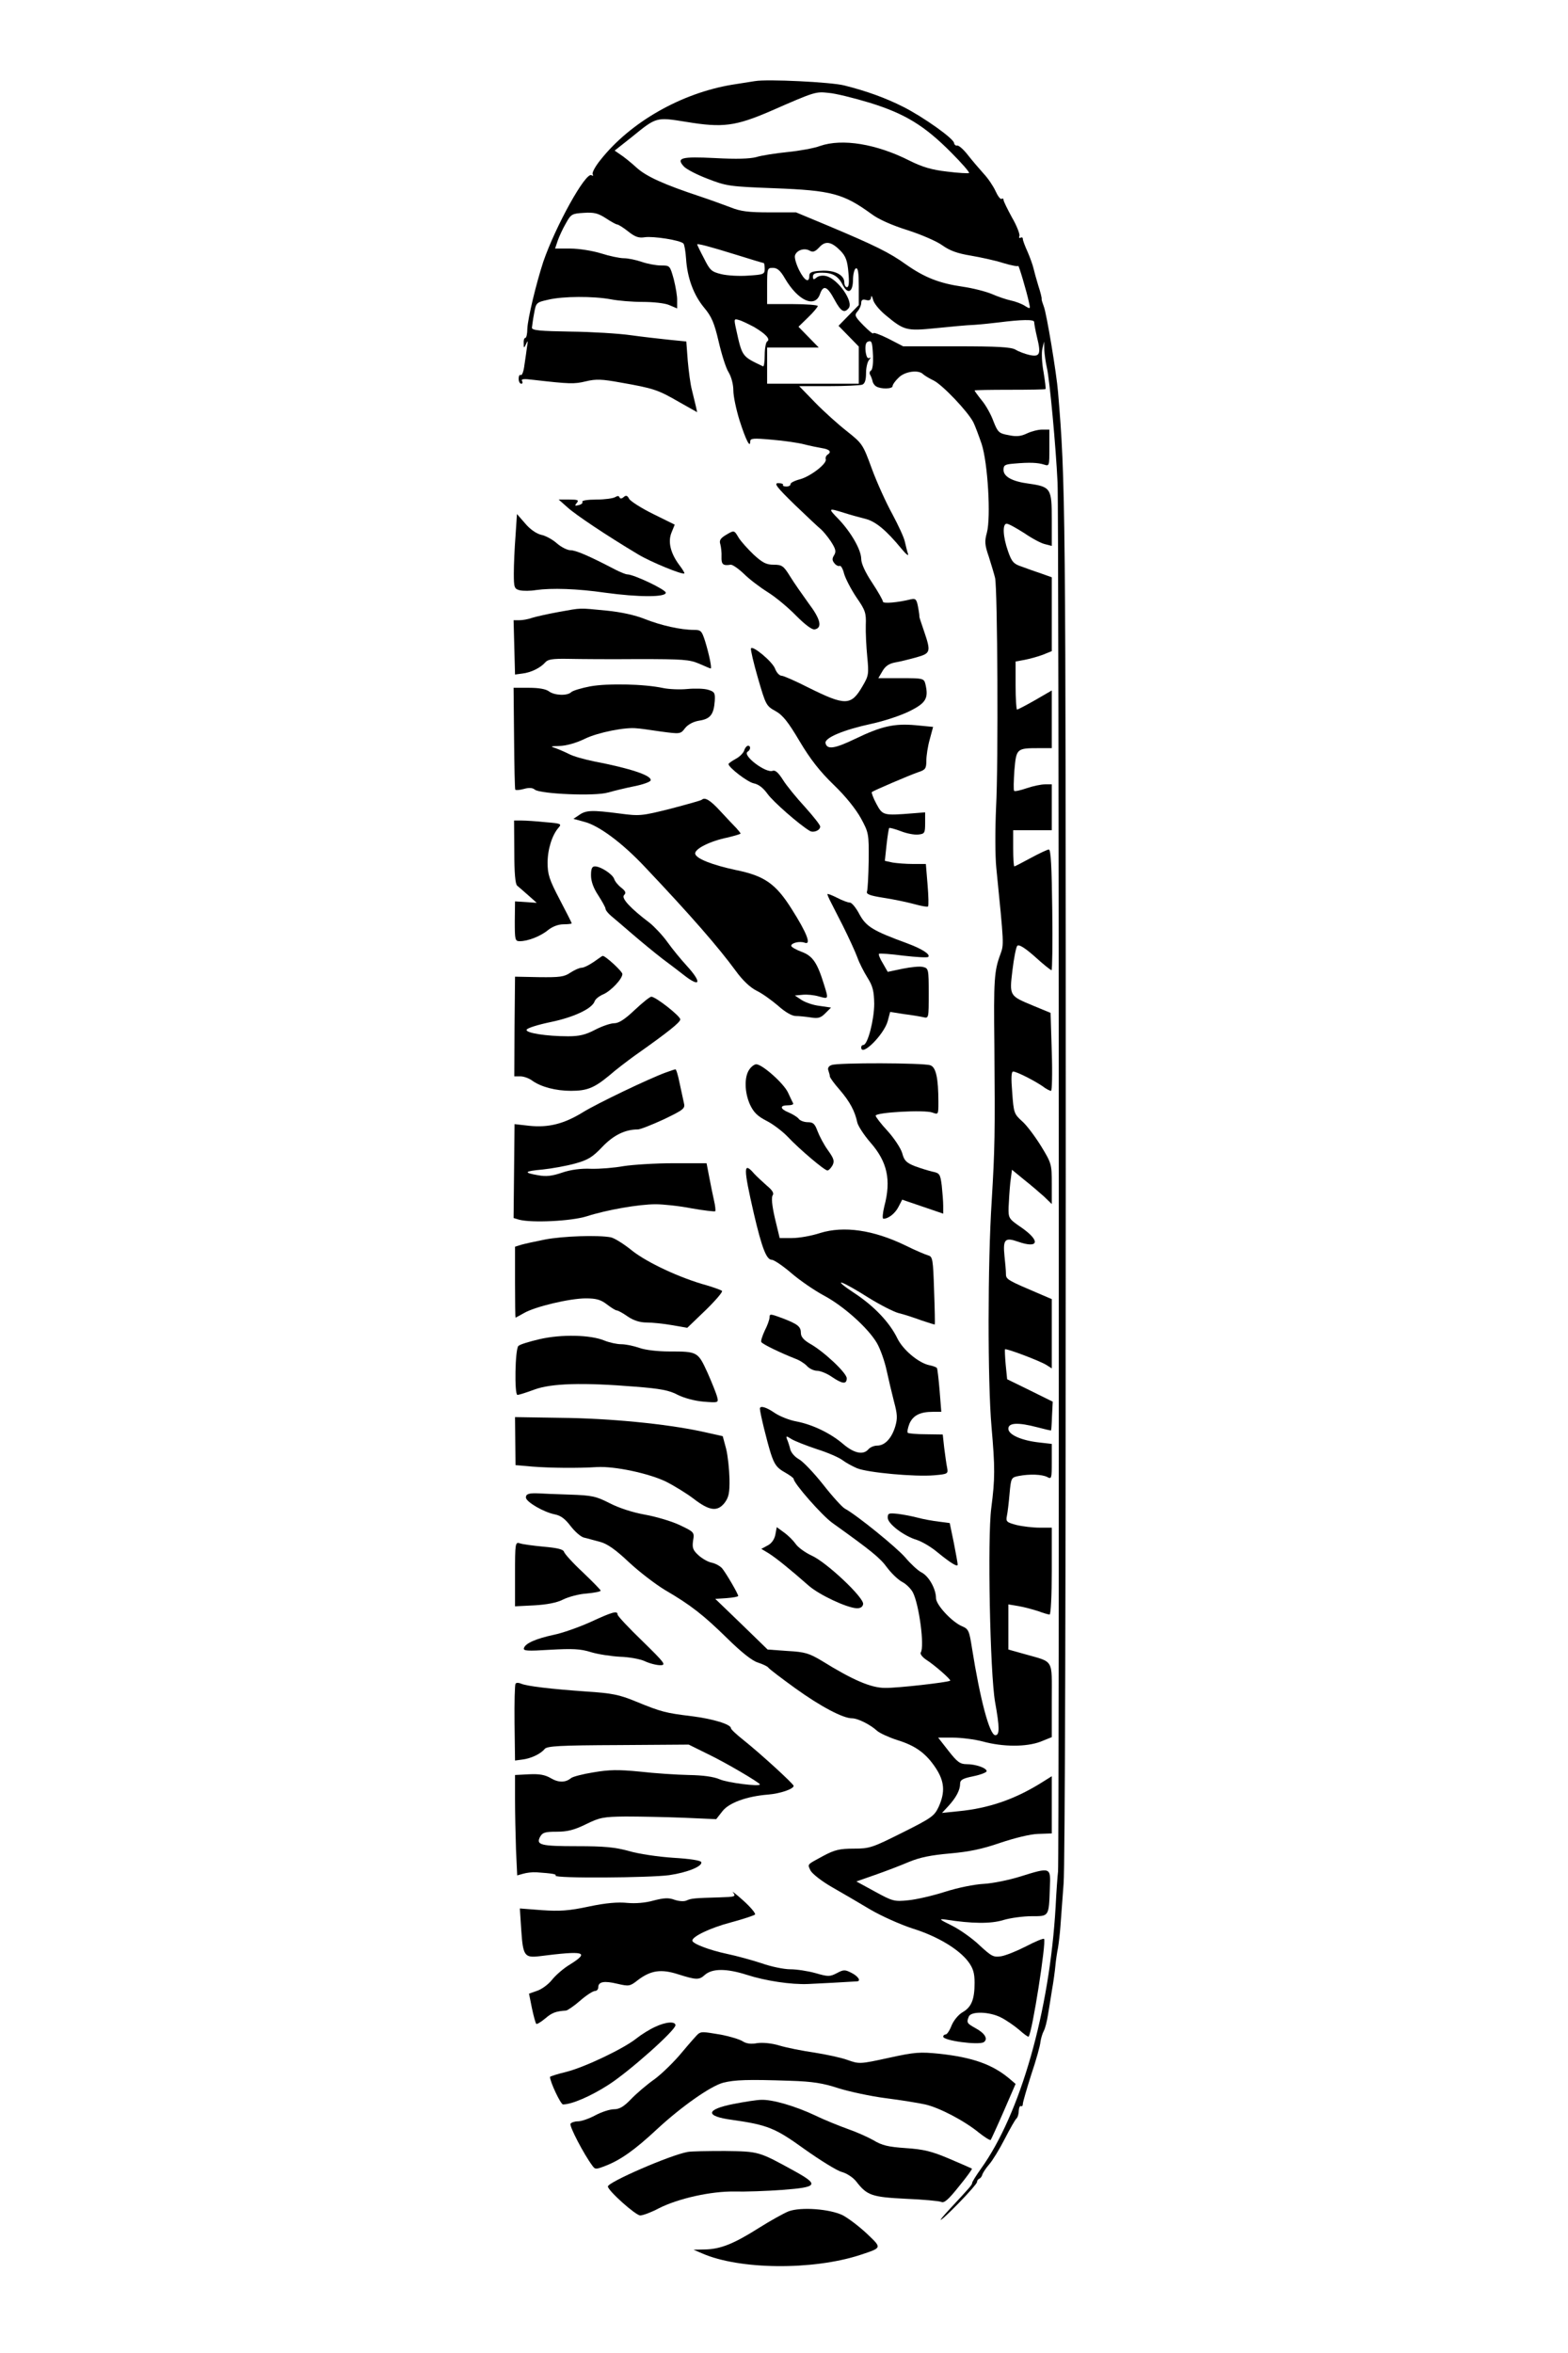 <?xml version="1.0" standalone="no"?>
<!DOCTYPE svg PUBLIC "-//W3C//DTD SVG 20010904//EN"
 "http://www.w3.org/TR/2001/REC-SVG-20010904/DTD/svg10.dtd">
<svg version="1.0" xmlns="http://www.w3.org/2000/svg"
 width="650pt" height="975pt" viewBox="0 0 650 975"
 preserveAspectRatio="xMidYMid meet">
<g transform="translate(0,975) scale(0.1,-0.1)"
fill="#000000" stroke="none">
<path d="M3130 9414 c-14 -2 -56 -9 -95 -15 -211 -35 -422 -155 -546 -312 -22
-27 -36 -54 -32 -59 3 -7 1 -8 -5 -4 -24 15 -149 -211 -200 -359 -29 -89 -64
-233 -66 -277 0 -21 -4 -38 -8 -38 -5 0 -8 -10 -7 -22 0 -22 1 -22 10 -3 7 16
8 14 4 -10 -2 -16 -7 -51 -11 -77 -3 -26 -10 -45 -15 -42 -5 3 -9 -4 -9 -15 0
-12 5 -21 11 -21 5 0 7 5 3 11 -5 9 8 10 47 5 150 -17 169 -18 218 -6 42 10
66 9 143 -5 137 -24 155 -30 240 -79 l78 -44 -6 27 c-3 14 -11 44 -16 66 -6
22 -13 76 -17 120 l-6 80 -70 7 c-38 4 -110 12 -160 19 -49 7 -162 14 -250 15
-126 2 -160 5 -160 16 1 7 4 34 9 59 8 45 9 46 58 57 62 15 188 15 259 2 30
-6 89 -11 132 -11 44 0 93 -5 111 -13 l33 -14 0 32 c1 17 -6 57 -14 89 -16 57
-16 57 -53 57 -21 0 -57 7 -80 15 -23 8 -57 15 -74 15 -17 0 -60 9 -94 20 -36
11 -92 20 -127 20 l-64 0 11 33 c6 17 21 50 34 72 21 38 25 40 74 43 43 3 60
-2 91 -22 21 -14 43 -26 47 -26 5 0 26 -13 46 -29 29 -23 44 -28 69 -24 36 5
146 -12 160 -26 4 -4 9 -33 11 -63 5 -79 31 -150 75 -203 31 -37 42 -63 60
-140 12 -52 30 -110 41 -127 12 -20 20 -51 20 -76 0 -24 12 -80 26 -125 26
-81 44 -116 44 -86 0 13 13 14 90 7 50 -4 110 -13 133 -19 23 -6 57 -13 75
-16 32 -5 41 -16 21 -28 -5 -4 -8 -12 -6 -18 6 -18 -63 -71 -107 -83 -23 -6
-40 -15 -39 -20 1 -5 -7 -10 -17 -10 -10 0 -17 3 -14 7 2 4 -7 7 -20 7 -19 0
-7 -16 69 -90 51 -49 99 -94 108 -101 8 -7 27 -29 41 -50 20 -31 23 -42 14
-57 -9 -14 -9 -22 1 -34 7 -9 17 -13 22 -11 4 3 13 -11 18 -32 6 -21 29 -65
51 -98 37 -53 41 -65 39 -115 -1 -30 2 -89 6 -131 7 -72 6 -79 -20 -123 -47
-81 -71 -81 -224 -5 -53 27 -103 49 -111 49 -9 0 -21 13 -27 29 -11 30 -95 99
-100 84 -2 -5 11 -61 29 -123 32 -110 34 -115 72 -136 31 -17 53 -45 101 -126
44 -74 84 -125 141 -180 50 -48 92 -101 113 -139 32 -59 33 -64 32 -175 -1
-62 -4 -120 -7 -128 -4 -11 11 -17 68 -26 40 -6 97 -18 127 -26 29 -8 55 -13
58 -10 3 3 2 44 -2 91 l-7 85 -53 0 c-29 0 -67 3 -85 6 l-32 7 7 66 c4 36 9
68 11 70 2 2 24 -4 48 -13 25 -10 58 -16 73 -14 26 3 28 6 28 48 l0 44 -50 -4
c-124 -10 -126 -9 -152 39 -13 24 -21 46 -19 49 7 6 156 70 194 83 28 9 32 15
32 47 0 20 6 60 14 88 l14 52 -72 7 c-89 8 -142 -4 -250 -56 -87 -42 -118 -46
-124 -18 -4 22 75 55 191 80 51 11 121 34 157 52 69 34 80 54 66 113 -6 23
-10 24 -101 24 l-94 0 17 29 c12 21 27 31 52 36 19 3 59 13 88 21 60 17 62 22
32 110 -11 32 -20 59 -19 59 1 0 -1 17 -5 38 -6 33 -10 38 -29 34 -56 -14
-117 -19 -117 -10 0 6 -20 41 -45 79 -28 42 -45 79 -45 98 0 37 -41 109 -93
164 -46 47 -45 48 22 27 25 -8 65 -19 89 -25 42 -11 85 -46 150 -125 18 -22
30 -31 26 -20 -4 11 -9 34 -13 50 -3 17 -27 68 -52 115 -26 47 -64 131 -85
188 -37 101 -39 104 -103 155 -36 28 -96 82 -132 119 l-66 68 123 0 c67 0 129
3 138 6 11 4 16 19 16 48 0 23 6 48 13 55 7 9 7 11 1 8 -8 -5 -13 6 -16 28 -2
22 1 36 9 39 17 7 19 0 22 -60 1 -29 -2 -55 -8 -59 -6 -3 -8 -12 -4 -18 4 -7
8 -18 10 -26 1 -8 8 -18 15 -22 19 -12 68 -11 68 1 0 6 11 22 25 35 25 26 82
34 101 15 5 -5 26 -18 45 -27 37 -19 141 -128 164 -173 7 -14 22 -54 34 -89
26 -79 39 -304 22 -368 -10 -36 -9 -51 8 -100 10 -32 22 -71 26 -88 10 -45 14
-767 4 -951 -4 -92 -4 -200 1 -250 32 -321 32 -316 17 -358 -26 -69 -28 -108
-25 -374 3 -378 2 -428 -11 -647 -17 -261 -17 -751 -1 -935 15 -173 15 -216
-1 -340 -16 -124 -5 -684 16 -803 19 -105 19 -137 1 -137 -24 0 -63 148 -97
362 -11 70 -14 78 -40 89 -42 17 -109 89 -109 117 0 38 -30 92 -61 107 -15 8
-45 36 -66 61 -35 41 -201 176 -251 203 -11 6 -52 51 -91 101 -39 49 -84 96
-100 104 -16 9 -31 26 -35 40 -3 13 -9 32 -13 41 -6 16 -4 16 18 2 13 -8 61
-27 106 -42 45 -14 92 -35 105 -45 13 -10 40 -25 61 -34 45 -18 239 -36 320
-29 56 5 58 6 53 32 -3 14 -8 51 -12 82 l-6 55 -69 1 c-39 0 -72 3 -76 6 -3 4
0 20 7 38 15 34 44 49 97 49 l35 0 -7 88 c-4 48 -9 90 -11 93 -2 4 -16 9 -31
12 -45 9 -110 64 -133 111 -32 66 -96 134 -180 189 -41 27 -64 46 -50 42 14
-4 63 -32 110 -62 47 -29 103 -58 125 -64 22 -5 64 -19 94 -30 30 -10 55 -18
56 -17 1 2 0 65 -3 142 -4 128 -6 139 -24 144 -11 3 -54 21 -96 42 -133 64
-254 81 -352 51 -36 -12 -88 -21 -117 -21 l-51 0 -20 83 c-12 52 -15 86 -9 94
6 9 -1 21 -24 40 -18 16 -42 38 -53 50 -45 52 -45 26 -1 -166 33 -141 52 -191
74 -191 9 0 46 -25 81 -55 36 -31 96 -72 135 -93 81 -43 183 -134 220 -197 14
-24 32 -75 40 -112 8 -37 22 -96 31 -131 14 -52 15 -69 5 -103 -15 -49 -43
-79 -75 -79 -13 0 -29 -7 -36 -15 -21 -25 -59 -17 -103 20 -53 46 -128 82
-195 95 -29 5 -69 21 -90 35 -36 25 -62 32 -62 18 1 -20 29 -134 45 -185 15
-46 25 -60 57 -78 21 -12 38 -24 38 -28 0 -18 117 -151 160 -182 162 -116 198
-145 227 -185 18 -24 46 -51 63 -60 16 -8 36 -28 44 -43 26 -50 49 -224 33
-249 -4 -6 6 -19 22 -30 35 -22 104 -83 100 -87 -9 -7 -220 -31 -270 -30 -58
0 -133 32 -262 112 -52 31 -69 37 -142 41 l-83 6 -108 105 -109 105 47 3 c27
2 48 6 48 9 0 9 -51 96 -67 115 -8 9 -28 20 -43 23 -16 3 -41 18 -55 31 -23
21 -26 31 -22 60 6 35 5 36 -56 65 -34 16 -99 35 -144 43 -50 9 -106 27 -145
47 -57 29 -73 33 -168 36 -58 2 -114 4 -125 5 -42 2 -55 -2 -55 -17 0 -18 74
-61 120 -70 25 -5 43 -19 65 -48 17 -22 41 -44 55 -48 14 -3 44 -12 68 -18 30
-8 65 -33 120 -85 43 -40 110 -91 148 -114 108 -63 160 -104 258 -200 59 -58
104 -94 128 -101 21 -7 40 -16 43 -21 3 -5 53 -43 111 -85 104 -75 198 -125
236 -125 24 0 76 -26 104 -52 12 -10 49 -27 83 -38 75 -23 119 -54 160 -116
36 -55 40 -99 12 -161 -18 -38 -29 -46 -151 -107 -124 -62 -135 -66 -201 -66
-58 0 -79 -5 -126 -30 -70 -38 -66 -33 -53 -61 7 -13 46 -44 88 -68 42 -24
114 -66 159 -93 46 -27 124 -62 176 -79 103 -32 193 -86 232 -139 19 -26 25
-46 25 -86 0 -69 -13 -101 -50 -122 -17 -10 -36 -33 -45 -54 -8 -21 -19 -38
-25 -38 -5 0 -10 -4 -10 -9 0 -17 147 -36 168 -23 19 13 5 37 -34 58 -36 20
-38 23 -28 48 9 23 86 21 134 -4 22 -11 55 -34 75 -51 20 -18 37 -30 39 -28
15 17 74 394 64 405 -3 3 -37 -11 -75 -31 -37 -19 -84 -38 -103 -41 -32 -5
-40 0 -89 45 -29 28 -81 65 -115 82 -53 26 -56 29 -26 25 109 -17 187 -18 239
-2 30 9 83 16 118 16 72 0 71 -3 75 118 4 86 4 86 -124 46 -45 -14 -113 -28
-150 -30 -39 -2 -108 -16 -161 -33 -50 -16 -119 -32 -152 -35 -58 -6 -65 -4
-138 36 l-77 42 77 27 c43 15 106 39 141 54 46 19 91 28 170 35 79 7 133 18
208 44 60 20 124 36 157 37 l57 2 0 119 0 118 -48 -30 c-109 -67 -215 -103
-339 -115 l-68 -7 26 28 c33 36 49 67 49 93 0 16 11 22 55 31 30 6 55 16 55
21 0 13 -45 29 -83 29 -27 0 -39 9 -75 55 l-43 55 61 0 c34 0 90 -7 124 -16
84 -23 180 -23 239 -1 l47 19 0 152 c0 175 11 157 -112 192 l-68 19 0 93 0 94
42 -7 c24 -4 60 -14 82 -21 21 -8 42 -14 47 -14 5 0 9 81 9 180 l0 180 -51 0
c-27 0 -70 5 -95 11 -41 11 -45 14 -40 38 3 14 8 56 11 92 6 65 7 67 37 73 46
9 97 7 119 -4 18 -10 19 -7 19 63 l0 74 -52 6 c-73 8 -128 32 -128 57 0 25 40
27 120 6 30 -8 56 -14 57 -13 1 1 3 28 4 61 l3 58 -95 47 -94 46 -6 60 c-3 33
-4 62 -3 64 5 5 145 -48 172 -65 l22 -14 0 143 0 144 -42 18 c-143 61 -148 63
-148 87 0 13 -3 46 -6 73 -7 70 2 79 56 60 86 -30 94 3 15 58 -54 37 -55 39
-54 85 1 26 4 71 7 101 l7 54 50 -41 c28 -22 65 -54 83 -70 l32 -31 0 84 c0
81 -1 85 -45 157 -25 40 -60 87 -79 103 -32 29 -34 34 -40 118 -5 60 -4 87 4
87 14 0 87 -37 122 -61 14 -11 30 -19 35 -19 4 0 6 73 3 162 l-5 161 -70 29
c-101 42 -101 40 -88 148 6 50 15 96 20 101 7 7 31 -8 73 -45 34 -31 65 -56
69 -56 3 0 5 112 3 250 -2 178 -6 250 -14 250 -6 0 -40 -16 -75 -35 -35 -19
-66 -35 -68 -35 -3 0 -5 34 -5 75 l0 75 80 0 80 0 0 95 0 95 -28 0 c-16 0 -50
-7 -76 -16 -26 -9 -49 -14 -52 -11 -3 3 -2 41 1 85 8 91 9 92 103 92 l52 0 0
119 0 120 -69 -40 c-37 -21 -71 -39 -75 -39 -3 0 -6 45 -6 100 l0 99 38 7 c20
4 54 13 75 21 l37 15 0 153 0 153 -42 15 c-24 8 -61 21 -82 29 -34 11 -42 20
-57 63 -22 62 -24 115 -6 115 8 0 40 -18 73 -39 32 -22 71 -43 87 -46 l27 -7
0 111 c0 127 -4 134 -95 147 -69 9 -105 29 -105 57 0 20 6 23 43 26 66 6 100
4 125 -4 22 -7 22 -6 22 69 l0 76 -30 0 c-16 0 -44 -7 -63 -16 -25 -12 -44
-14 -76 -7 -40 7 -45 12 -63 58 -10 28 -32 67 -49 87 -16 20 -29 38 -29 40 0
2 66 3 146 3 80 0 147 1 148 3 2 1 -2 33 -8 70 -7 37 -9 81 -5 97 l7 30 1 -35
c1 -19 6 -53 11 -75 11 -47 37 -325 44 -475 6 -115 7 -5707 2 -5755 -2 -16 -7
-82 -10 -145 -25 -434 -146 -859 -310 -1087 -20 -28 -36 -54 -36 -58 0 -8 -9
-18 -89 -104 -71 -76 -45 -60 34 21 41 42 75 81 75 86 0 6 4 12 9 14 5 2 11 9
13 17 2 7 14 26 28 42 14 16 43 63 65 106 22 43 44 81 48 84 5 4 10 18 10 32
1 14 5 23 10 20 4 -2 7 2 7 9 0 7 16 62 35 122 20 59 37 120 38 135 2 14 8 35
14 46 6 11 13 40 17 65 4 25 12 72 17 105 6 33 12 78 14 100 2 22 7 56 11 75
3 19 8 60 10 90 2 30 8 109 13 175 6 71 9 1267 9 2925 0 2807 -1 2884 -32
3255 -6 77 -48 329 -59 355 -5 14 -10 28 -9 32 1 3 -5 28 -14 55 -8 26 -17 59
-20 72 -3 13 -14 44 -24 67 -11 24 -20 48 -20 54 0 6 -4 8 -10 5 -5 -3 -7 0
-4 8 2 7 -11 42 -31 76 -19 35 -35 67 -35 73 0 5 -4 7 -8 4 -5 -3 -16 12 -25
32 -9 20 -31 53 -49 72 -18 20 -48 55 -66 78 -18 23 -38 41 -45 39 -6 -1 -11
4 -12 10 0 18 -127 108 -210 150 -73 37 -153 66 -245 89 -54 14 -321 27 -370
18z m476 -90 c145 -45 226 -94 337 -206 44 -44 77 -82 74 -85 -3 -2 -44 0 -91
6 -63 7 -103 19 -155 45 -138 70 -280 93 -372 61 -24 -9 -84 -20 -134 -25 -49
-5 -108 -14 -130 -21 -27 -7 -81 -9 -171 -4 -141 7 -162 1 -129 -35 10 -11 54
-34 99 -51 77 -30 90 -32 276 -39 237 -9 286 -22 403 -107 29 -22 86 -47 150
-67 56 -18 121 -46 144 -63 31 -22 62 -33 116 -42 41 -7 102 -20 136 -31 33
-10 61 -15 62 -12 1 8 35 -106 44 -149 7 -30 7 -31 -17 -16 -12 8 -39 18 -58
22 -19 4 -54 16 -79 27 -24 10 -78 24 -120 30 -97 14 -158 38 -235 92 -68 49
-129 79 -324 161 l-132 55 -110 0 c-87 0 -120 4 -162 21 -29 11 -84 31 -123
44 -154 51 -227 84 -268 122 -23 21 -53 45 -66 53 l-23 16 72 57 c102 83 100
82 225 62 151 -25 204 -18 350 45 185 81 186 81 241 75 27 -2 104 -21 170 -41z
m-121 -614 c21 -22 28 -41 32 -89 4 -42 2 -61 -6 -61 -6 0 -11 9 -11 20 0 31
-41 52 -97 48 -38 -2 -48 -7 -48 -20 0 -33 -20 -22 -43 24 -12 25 -20 52 -16
61 8 21 39 31 61 18 13 -7 22 -4 39 14 26 29 51 24 89 -15z m-432 -16 c60 -19
111 -34 113 -34 2 0 4 -11 4 -24 0 -22 -4 -24 -67 -28 -38 -3 -88 0 -113 6
-41 10 -47 16 -72 66 -16 30 -28 56 -28 57 0 5 47 -7 163 -43z m201 -98 c54
-92 124 -124 145 -65 14 40 30 34 61 -24 26 -48 40 -56 58 -34 22 26 -44 121
-93 133 -15 4 -32 1 -40 -6 -12 -10 -15 -9 -15 4 0 12 10 16 38 16 43 0 67
-14 85 -50 21 -41 42 -32 43 19 0 25 6 47 12 49 9 3 12 -19 12 -74 l0 -78 -42
-43 -42 -43 42 -43 42 -43 0 -77 0 -77 -190 0 -190 0 0 75 0 75 107 0 107 0
-42 43 -42 43 40 39 c22 21 40 43 40 47 0 4 -47 8 -105 8 l-105 0 0 75 c0 73
1 75 24 75 18 0 31 -11 50 -44z m415 -150 c79 -66 88 -68 209 -56 59 6 132 13
162 14 30 2 75 7 100 10 95 12 147 13 147 2 0 -6 5 -35 12 -64 17 -69 12 -82
-31 -73 -18 4 -45 14 -58 22 -19 11 -74 14 -246 14 l-220 0 -62 32 c-34 17
-62 27 -62 22 0 -5 -18 10 -40 32 -37 38 -39 43 -25 59 8 9 15 25 15 34 0 13
6 17 20 13 14 -4 20 0 21 11 1 10 4 5 8 -9 3 -15 26 -43 50 -63z m-543 -51
c49 -29 69 -51 54 -60 -5 -3 -10 -29 -10 -56 0 -28 -3 -49 -7 -47 -88 42 -86
38 -112 156 -9 41 -8 42 12 36 12 -3 40 -17 63 -29z"/>
<path d="M2550 7690 c-8 -5 -43 -10 -78 -10 -35 0 -61 -4 -58 -9 3 -5 -3 -11
-15 -14 -16 -4 -18 -3 -8 9 10 12 4 14 -32 14 l-43 0 36 -32 c34 -31 161 -116
293 -195 53 -32 185 -86 192 -79 2 1 -8 18 -22 36 -36 49 -47 96 -31 134 l13
32 -89 44 c-49 24 -94 53 -100 63 -7 14 -13 16 -23 7 -8 -7 -14 -7 -17 -1 -2
7 -8 7 -18 1z"/>
<path d="M2137 7529 c-4 -51 -7 -121 -7 -155 0 -59 2 -64 25 -70 14 -3 44 -3
67 1 64 9 170 6 287 -11 139 -19 251 -19 251 0 0 13 -133 76 -160 76 -6 0 -28
9 -48 19 -111 58 -165 81 -187 81 -13 0 -39 13 -57 29 -18 16 -48 32 -65 35
-20 5 -46 23 -66 47 l-34 39 -6 -91z"/>
<path d="M3007 7532 c-21 -13 -26 -22 -21 -37 3 -11 6 -35 5 -52 -1 -32 6 -38
38 -33 7 1 32 -16 55 -38 22 -22 67 -56 99 -76 32 -20 84 -63 117 -97 38 -38
66 -59 77 -57 33 6 25 42 -25 108 -26 36 -61 86 -77 112 -27 44 -34 48 -68 48
-30 0 -46 8 -83 42 -24 23 -52 54 -62 70 -19 32 -18 32 -55 10z"/>
<path d="M2315 7214 c-44 -8 -93 -19 -109 -24 -16 -6 -40 -10 -53 -10 l-24 0
3 -112 3 -113 30 4 c36 4 76 24 95 46 11 13 30 16 94 15 45 -1 175 -2 290 -1
188 0 214 -2 254 -19 25 -11 46 -20 48 -20 6 0 -7 61 -23 113 -14 43 -17 47
-47 47 -53 0 -135 18 -203 45 -40 16 -98 29 -160 35 -116 11 -98 12 -198 -6z"/>
<path d="M2447 6906 c-37 -7 -73 -18 -79 -24 -16 -16 -69 -14 -92 3 -13 10
-43 15 -83 15 l-64 0 2 -207 c1 -115 3 -211 5 -215 2 -3 18 -2 36 3 21 6 36 5
45 -3 23 -18 250 -28 303 -12 25 7 74 19 109 26 36 7 66 18 68 24 7 20 -83 50
-234 79 -39 8 -87 21 -105 31 -18 9 -44 20 -58 25 -20 6 -17 7 20 8 28 1 68
12 105 30 53 26 169 49 215 43 8 0 52 -6 98 -13 82 -11 83 -11 102 14 12 15
34 27 59 31 46 7 60 26 64 82 2 33 -1 38 -28 46 -16 5 -55 6 -86 3 -31 -3 -76
-1 -100 4 -79 17 -231 20 -302 7z"/>
<path d="M3085 6640 c-4 -11 -20 -27 -36 -35 -16 -9 -29 -18 -29 -21 0 -14 79
-75 105 -80 20 -4 39 -19 57 -44 22 -31 131 -127 175 -153 15 -9 43 2 43 18 0
7 -29 43 -63 81 -35 38 -76 88 -91 112 -19 30 -32 42 -43 38 -28 -11 -127 64
-104 79 13 8 14 25 2 25 -5 0 -13 -9 -16 -20z"/>
<path d="M2909 6436 c-3 -3 -61 -19 -129 -37 -120 -30 -128 -31 -211 -20 -115
15 -140 14 -168 -6 l-24 -16 44 -12 c61 -15 159 -88 252 -187 195 -206 305
-333 377 -431 29 -40 60 -69 86 -82 23 -11 62 -39 89 -62 30 -27 58 -43 74
-43 14 0 42 -3 62 -6 30 -5 41 -2 60 17 l24 24 -48 7 c-27 3 -60 15 -75 25
l-27 18 32 3 c18 2 48 -1 68 -7 40 -11 40 -12 21 49 -28 91 -47 119 -93 136
-24 9 -43 20 -43 25 0 12 35 20 55 13 30 -12 10 40 -53 139 -66 105 -113 138
-232 162 -98 21 -164 47 -168 67 -4 20 61 53 136 68 28 7 52 14 52 16 0 2 -8
12 -17 22 -10 10 -40 42 -66 70 -43 47 -65 60 -78 48z"/>
<path d="M2132 6219 c0 -85 4 -133 12 -139 6 -5 27 -23 46 -40 l35 -31 -45 3
-45 3 -1 -82 c0 -78 1 -83 21 -83 34 0 87 21 118 47 18 14 42 23 63 23 19 0
34 2 34 4 0 2 -22 46 -50 99 -43 82 -50 104 -50 152 0 56 19 116 46 146 13 15
9 17 -53 22 -38 4 -82 7 -100 7 l-32 0 1 -131z"/>
<path d="M2450 6123 c0 -25 10 -53 30 -83 16 -25 30 -50 30 -55 0 -6 10 -19
23 -30 12 -10 52 -44 89 -76 36 -31 92 -77 123 -101 31 -23 73 -55 92 -70 67
-52 73 -29 10 40 -24 26 -60 70 -80 98 -20 28 -54 64 -74 80 -78 59 -119 102
-106 115 9 9 7 16 -12 31 -13 10 -26 26 -29 36 -7 20 -56 52 -80 52 -12 0 -16
-10 -16 -37z"/>
<path d="M3430 6045 c0 -3 4 -13 9 -23 5 -9 29 -58 55 -108 25 -50 52 -109 60
-131 8 -23 27 -60 42 -84 22 -35 27 -55 28 -108 0 -66 -27 -171 -45 -171 -5 0
-9 -4 -9 -10 0 -41 94 52 110 109 l10 38 57 -9 c32 -4 68 -10 81 -13 22 -5 22
-4 22 99 0 99 -1 104 -23 109 -12 4 -50 0 -85 -7 l-62 -13 -20 35 c-12 19 -19
37 -16 40 3 2 49 -1 101 -8 53 -6 100 -9 103 -5 10 10 -25 33 -87 56 -142 52
-170 69 -198 120 -14 27 -32 49 -40 49 -8 0 -32 9 -53 20 -22 11 -40 18 -40
15z"/>
<path d="M2461 5764 c-19 -13 -41 -24 -50 -24 -9 0 -29 -9 -46 -20 -26 -18
-45 -20 -130 -19 l-100 2 -2 -207 -1 -206 25 0 c14 0 37 -8 51 -19 36 -25 96
-41 159 -41 67 0 96 12 158 63 27 24 75 60 105 82 142 100 190 139 190 151 0
14 -102 94 -120 94 -6 0 -37 -25 -69 -55 -41 -39 -66 -55 -85 -55 -15 0 -50
-12 -79 -27 -40 -21 -66 -27 -112 -27 -91 0 -177 14 -172 27 2 7 47 21 100 32
97 20 172 56 182 86 3 9 19 22 36 29 32 14 79 64 79 84 0 11 -73 78 -82 75 -2
0 -18 -12 -37 -25z"/>
<path d="M3448 5337 c-13 -4 -18 -13 -14 -23 3 -9 6 -19 6 -24 0 -5 18 -30 41
-56 42 -49 63 -88 73 -136 4 -15 28 -52 55 -83 69 -79 86 -154 57 -263 -7 -29
-9 -52 -4 -52 21 0 49 22 63 50 l15 29 85 -29 85 -29 0 32 c0 18 -3 55 -6 84
-6 48 -9 52 -38 58 -17 4 -50 14 -74 23 -35 14 -44 23 -52 54 -6 20 -33 61
-60 91 -28 30 -50 59 -50 64 0 14 204 25 235 13 25 -9 25 -9 25 44 0 98 -10
145 -34 152 -29 10 -382 11 -408 1z"/>
<path d="M3106 5318 c-21 -30 -20 -94 3 -145 15 -32 31 -48 68 -67 26 -13 66
-43 88 -66 50 -53 153 -140 165 -140 5 0 14 9 21 21 9 18 6 28 -19 63 -16 22
-35 58 -43 79 -11 30 -18 37 -40 37 -15 0 -32 6 -38 14 -6 8 -25 19 -41 26
-37 15 -39 30 -4 30 14 0 24 3 22 8 -2 4 -12 24 -21 44 -17 38 -107 118 -132
118 -8 0 -21 -10 -29 -22z"/>
<path d="M2760 5306 c-71 -26 -284 -128 -344 -165 -78 -48 -142 -64 -221 -56
l-62 7 -2 -195 -2 -194 23 -7 c54 -14 216 -6 280 14 84 27 217 50 286 50 31 0
98 -7 149 -17 51 -9 95 -14 98 -12 2 3 0 23 -5 44 -5 22 -14 66 -20 98 l-11
57 -137 0 c-75 0 -168 -6 -207 -12 -38 -7 -99 -12 -135 -11 -42 2 -85 -4 -120
-16 -41 -14 -66 -17 -98 -11 -64 11 -60 17 18 24 38 4 99 15 135 25 54 15 72
27 112 69 46 48 94 72 147 72 10 0 58 19 108 42 83 40 89 45 83 68 -3 14 -11
51 -18 83 -6 31 -14 57 -17 56 -3 0 -21 -6 -40 -13z"/>
<path d="M2260 4614 c-41 -8 -86 -18 -100 -22 l-25 -8 0 -147 c0 -81 1 -147 2
-147 1 0 17 9 35 19 46 27 191 61 256 61 43 0 62 -5 88 -25 18 -14 36 -25 41
-25 5 0 25 -11 45 -25 25 -17 51 -25 79 -25 23 0 71 -5 105 -11 l63 -11 76 73
c41 40 72 76 68 80 -5 4 -33 14 -63 23 -110 30 -247 94 -310 144 -33 27 -73
52 -88 55 -53 10 -199 5 -272 -9z"/>
<path d="M3190 4291 c0 -9 -9 -34 -20 -55 -10 -22 -17 -43 -14 -47 5 -9 80
-45 141 -69 17 -6 39 -20 49 -31 9 -10 28 -19 41 -19 13 0 41 -11 61 -25 44
-30 62 -32 62 -6 0 22 -95 111 -152 143 -26 15 -38 29 -38 44 0 27 -12 37 -77
62 -49 18 -53 19 -53 3z"/>
<path d="M2237 4201 c-43 -10 -82 -22 -88 -28 -14 -14 -17 -203 -4 -203 6 0
38 10 70 22 70 26 200 30 420 12 102 -8 140 -15 175 -34 26 -13 70 -25 107
-28 61 -5 62 -4 56 19 -3 13 -21 58 -40 101 -40 87 -41 88 -159 88 -47 0 -100
6 -124 15 -23 8 -57 15 -75 15 -18 0 -49 7 -69 15 -57 24 -178 27 -269 6z"/>
<path d="M2136 3778 l1 -99 69 -6 c76 -6 191 -7 269 -2 74 4 214 -26 285 -60
34 -17 86 -49 115 -71 66 -51 99 -55 129 -17 17 23 21 41 20 100 -1 40 -7 96
-14 124 l-14 52 -90 20 c-146 31 -377 54 -581 56 l-190 3 1 -100z"/>
<path d="M3680 3461 c0 -25 67 -76 121 -92 21 -7 59 -29 85 -51 54 -44 84 -63
84 -51 0 4 -7 45 -16 90 l-17 82 -46 6 c-25 3 -64 10 -86 16 -22 6 -59 13 -82
16 -39 4 -43 3 -43 -16z"/>
<path d="M3214 3390 c-4 -19 -16 -36 -32 -44 l-26 -14 30 -18 c30 -19 84 -62
167 -135 44 -38 155 -90 197 -93 16 -1 26 5 28 17 5 26 -151 173 -213 201 -28
13 -58 35 -67 49 -10 14 -31 35 -48 47 l-30 22 -6 -32z"/>
<path d="M2135 3227 l0 -133 80 4 c52 3 94 11 119 24 22 11 66 23 98 25 32 3
58 8 58 12 0 3 -33 37 -74 76 -41 38 -76 77 -78 85 -3 10 -27 16 -84 21 -43 4
-88 10 -99 14 -19 6 -20 1 -20 -128z"/>
<path d="M2448 3029 c-49 -22 -117 -46 -152 -53 -74 -16 -118 -35 -124 -55 -4
-12 14 -13 109 -7 92 5 125 4 169 -10 30 -9 84 -17 120 -19 36 -1 82 -9 102
-18 21 -10 50 -17 65 -17 26 0 19 9 -74 100 -57 55 -103 104 -103 110 0 17
-21 11 -112 -31z"/>
<path d="M2137 2773 c-3 -5 -5 -78 -4 -163 l2 -155 30 4 c35 4 76 23 93 44 10
12 63 15 305 16 l292 2 81 -40 c71 -34 214 -118 214 -125 0 -10 -135 7 -166
21 -26 11 -69 17 -129 18 -49 1 -141 7 -202 14 -92 9 -128 8 -193 -3 -44 -7
-86 -18 -93 -24 -23 -19 -52 -19 -84 0 -24 14 -47 18 -90 16 l-58 -3 0 -100
c0 -55 2 -149 4 -208 l5 -108 25 7 c14 4 38 7 54 6 70 -5 85 -8 80 -14 -6 -12
391 -9 471 2 76 11 139 37 133 54 -2 7 -48 14 -116 18 -61 4 -144 16 -184 28
-58 16 -103 20 -213 20 -153 0 -173 5 -155 39 10 18 21 21 69 21 44 0 72 7
121 31 57 28 72 31 164 32 56 0 164 -2 239 -5 l137 -6 25 32 c27 36 102 63
191 70 49 4 105 23 105 36 0 8 -139 135 -207 189 -29 23 -53 45 -53 50 0 16
-75 39 -165 50 -105 13 -123 17 -230 61 -68 28 -98 34 -205 41 -143 10 -248
22 -271 33 -10 4 -19 4 -22 -1z"/>
<path d="M3039 1908 c12 -17 9 -18 -55 -20 -105 -3 -118 -4 -138 -13 -11 -5
-32 -3 -50 3 -24 9 -43 8 -86 -3 -35 -10 -75 -13 -110 -10 -38 4 -88 0 -159
-15 -84 -18 -121 -20 -195 -15 l-91 7 6 -92 c7 -104 14 -113 74 -106 189 24
211 18 128 -34 -27 -16 -60 -45 -75 -64 -15 -19 -43 -39 -61 -45 l-34 -12 12
-60 c7 -33 15 -62 18 -65 2 -3 19 7 37 22 28 24 43 30 87 33 6 1 33 19 58 41
25 22 53 40 61 40 8 0 14 7 14 15 0 24 25 28 79 15 48 -11 52 -11 85 15 54 41
97 47 168 24 73 -23 86 -24 109 -3 31 28 90 28 175 1 77 -25 184 -41 254 -38
29 1 175 9 203 11 17 1 5 21 -23 35 -27 14 -33 14 -61 -1 -29 -15 -36 -15 -88
0 -32 9 -79 16 -105 16 -26 0 -80 11 -119 25 -40 13 -105 31 -144 39 -71 15
-143 42 -143 55 0 17 75 53 159 75 52 14 97 29 101 33 3 5 -19 31 -49 58 -31
28 -50 42 -42 33z"/>
<path d="M2715 1351 c-22 -10 -56 -31 -76 -47 -52 -42 -213 -119 -291 -139
-38 -9 -68 -19 -68 -21 0 -20 44 -114 54 -114 36 0 115 34 188 81 86 55 277
225 278 247 0 17 -39 15 -85 -7z"/>
<path d="M2894 1322 c-5 -4 -35 -38 -66 -75 -31 -38 -82 -88 -114 -112 -33
-23 -77 -61 -99 -84 -29 -30 -47 -41 -70 -41 -16 0 -51 -11 -77 -25 -26 -14
-58 -25 -72 -25 -14 0 -28 -5 -31 -10 -6 -9 55 -126 90 -173 12 -17 15 -17 56
-1 62 24 122 67 210 149 101 94 224 181 277 195 48 12 101 14 277 8 95 -3 137
-10 201 -31 45 -14 133 -33 195 -41 63 -8 137 -20 164 -26 58 -13 162 -67 223
-117 24 -19 46 -33 49 -30 2 3 27 57 54 119 l49 113 -27 23 c-70 58 -151 87
-289 102 -80 8 -101 7 -210 -17 -119 -26 -122 -26 -170 -9 -27 10 -89 23 -139
31 -49 7 -114 20 -144 29 -33 10 -69 13 -92 10 -26 -5 -46 -2 -61 8 -13 8 -53
20 -89 27 -77 13 -81 13 -95 3z"/>
<path d="M3041 1032 c-117 -23 -119 -51 -6 -66 148 -21 179 -34 301 -122 65
-46 134 -89 154 -94 21 -6 47 -23 60 -40 44 -57 64 -64 205 -71 72 -3 137 -9
147 -13 12 -6 30 10 73 64 32 39 56 72 54 74 -2 1 -44 20 -94 41 -73 31 -106
39 -180 44 -73 5 -99 11 -135 33 -25 14 -73 35 -105 46 -33 12 -94 36 -135 56
-83 39 -178 67 -225 65 -16 0 -68 -8 -114 -17z"/>
<path d="M2850 833 c-72 -13 -330 -125 -330 -143 0 -17 115 -120 134 -120 11
0 46 13 76 29 80 41 218 72 315 70 44 -1 134 2 200 7 145 11 151 21 50 77
-151 83 -148 82 -290 84 -71 0 -141 -1 -155 -4z"/>
<path d="M3269 587 c-20 -8 -76 -39 -125 -70 -103 -65 -158 -87 -223 -88 l-46
-1 35 -15 c154 -68 458 -71 655 -7 93 31 92 28 28 89 -32 30 -77 64 -100 76
-54 26 -173 35 -224 16z"/>
</g>
</svg>
